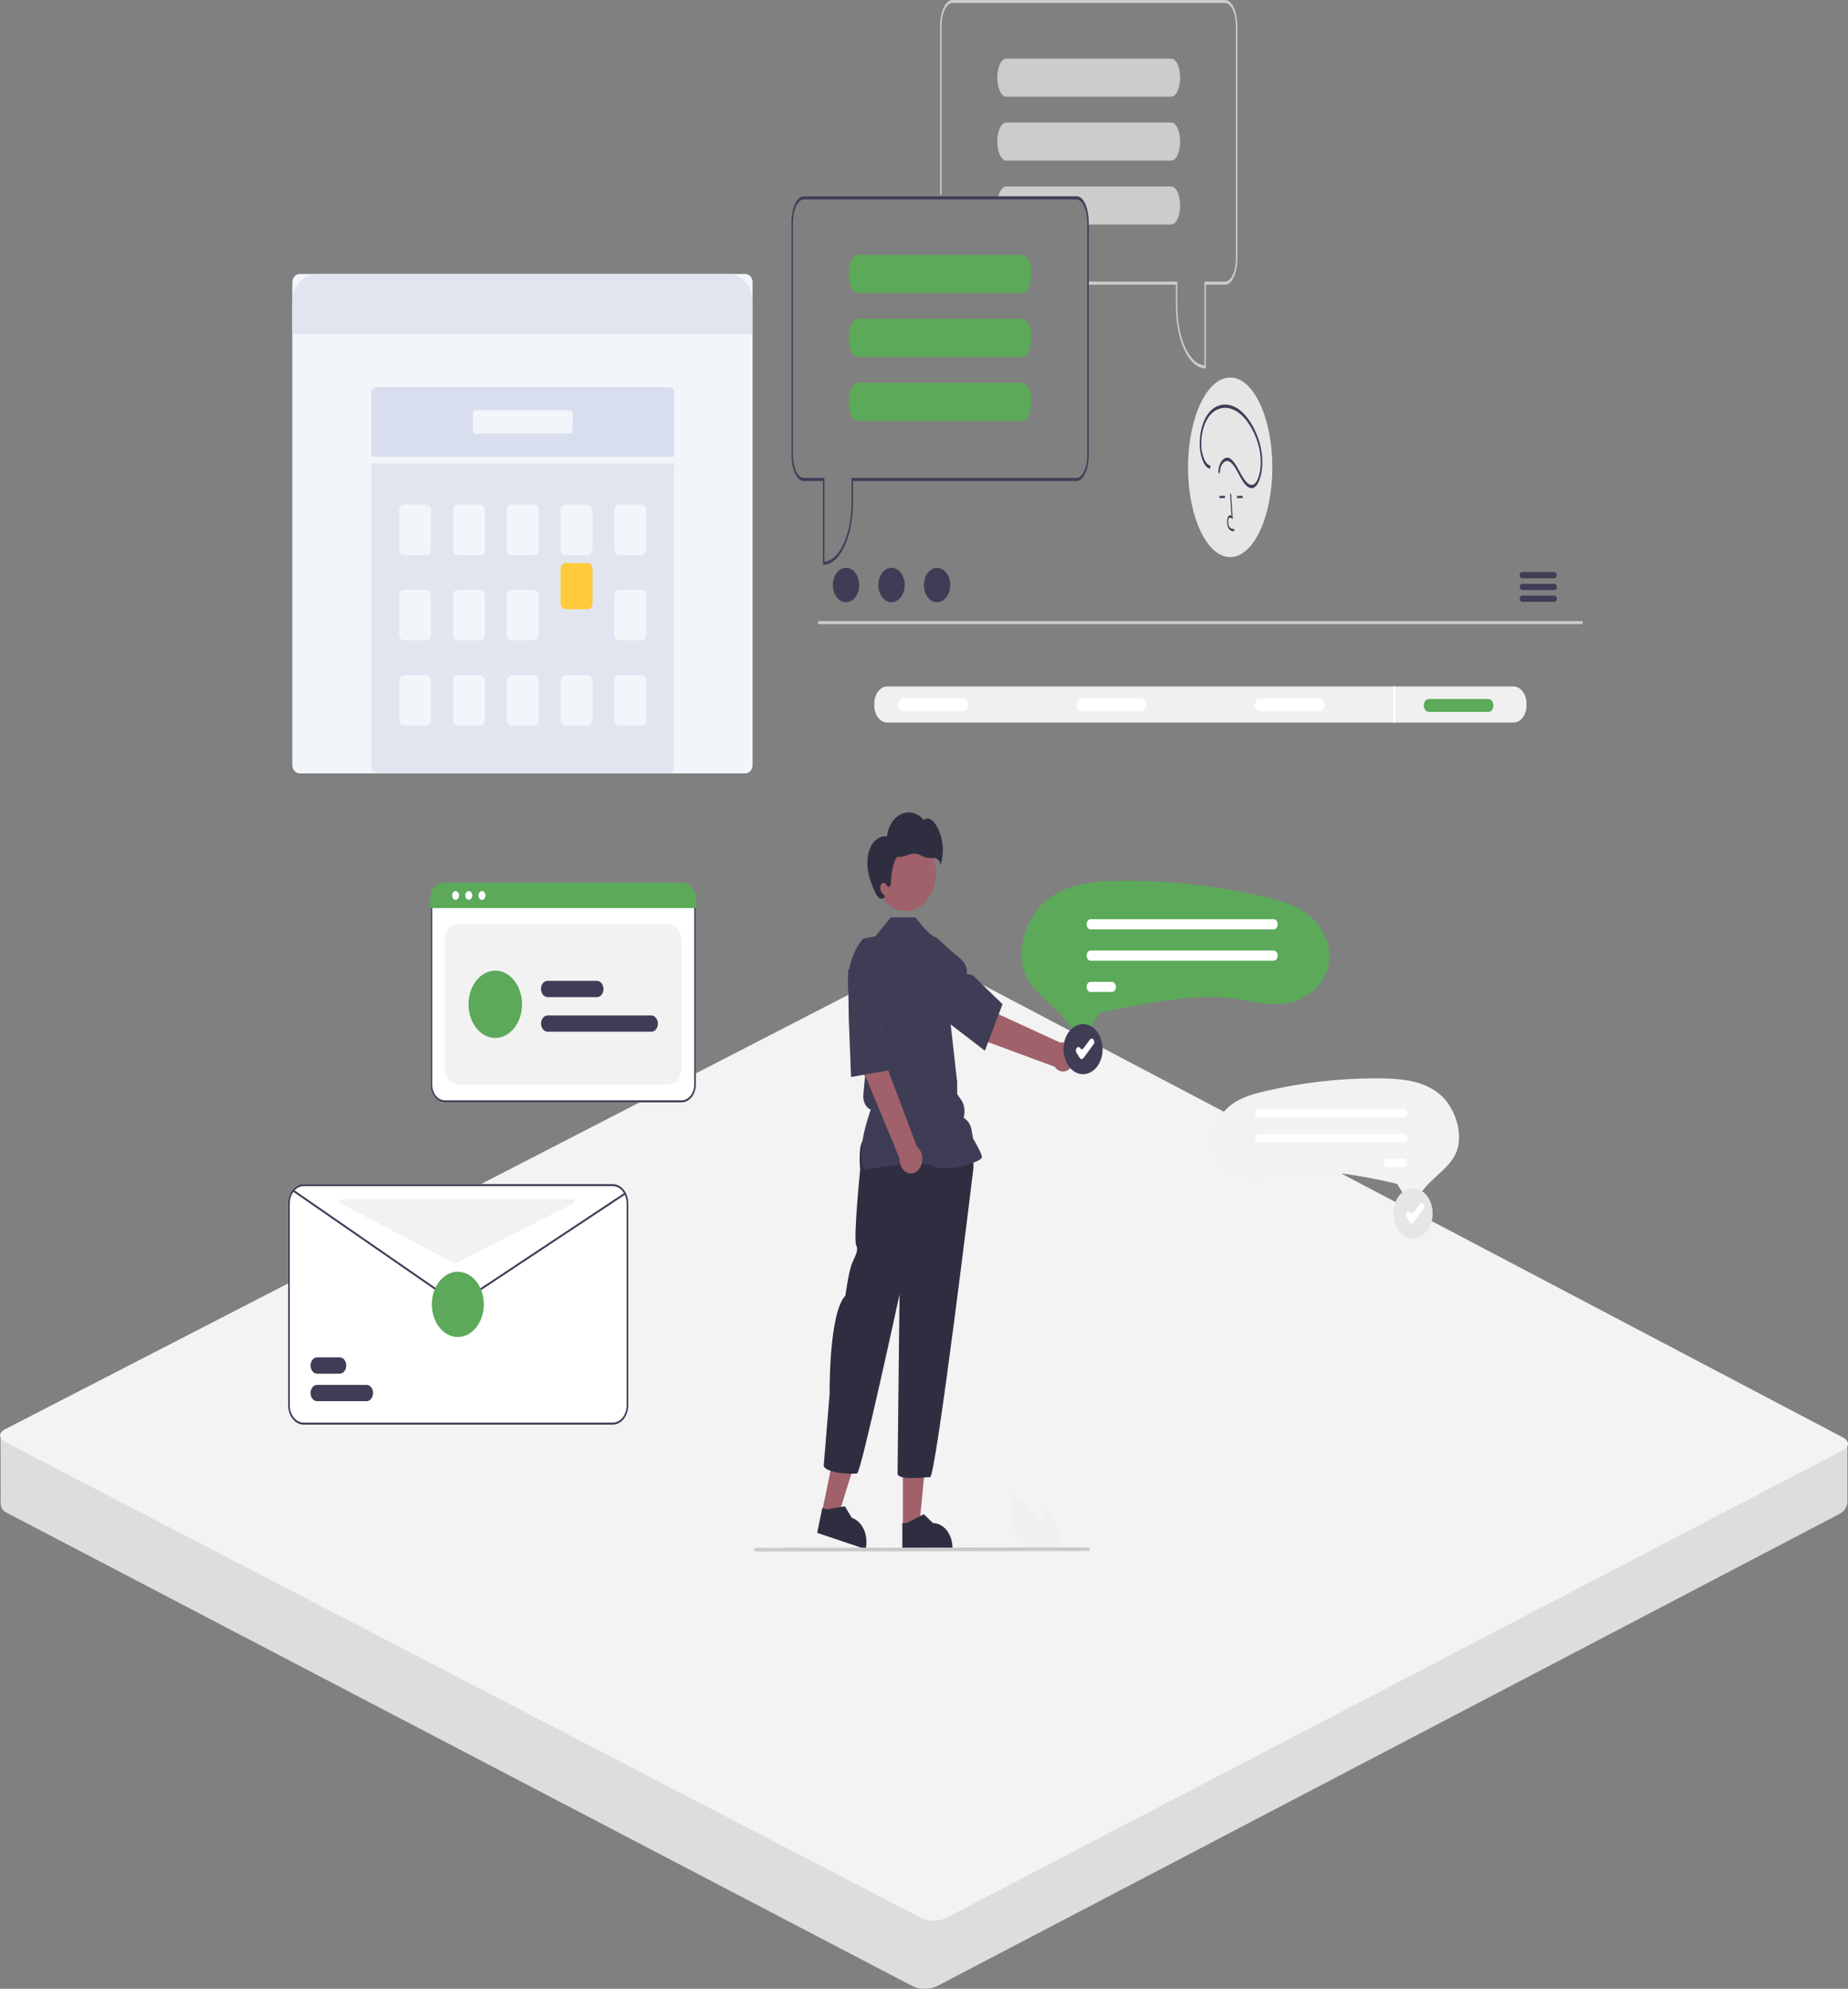<svg width="15141" height="16290" viewBox="0 0 15141 16290" fill="none" xmlns="http://www.w3.org/2000/svg">
    <rect x="0" y="0" width="15141" height="16290" fill="#808080" stroke="none"/>
    <path fill-rule="evenodd" clip-rule="evenodd" d="M5.499 12289.5L4.41 11773.6C4.41 11773.6 7560.6 8354.82 7617.04 8384.07L15136 11840V12305.3C15136 12305.3 15136 12371.8 15062.7 12405L7677.51 16268.1C7621.07 16297.3 7532.38 16297.3 7475.93 16268.1L49.846 12388.2C-6.596 12359 5.499 12289.5 5.499 12289.5Z" fill="#DBDDDE"/>
    <path fill-rule="evenodd" clip-rule="evenodd" d="M41.065 11707.1L7483.68 7874.08C7540.13 7844.82 7628.82 7844.82 7685.26 7874.08L15098.4 11773.5C15154.8 11802.8 15154.8 11850.3 15098.4 11879.6L7749.77 15710.5C7693.32 15739.8 7604.63 15739.8 7548.19 15710.5L45.096 11813.1C-11.345 11783.9 -15.377 11736.3 41.065 11707.1Z" fill="#F3F3F3"/>
    <path d="M9880.03 3017.31H9874.18C9810.55 3017.15 9749.56 2963.24 9704.57 2867.41C9659.57 2771.58 9634.27 2641.64 9634.2 2506.11V2331.55H8920.09V2306.62H9645.9V2506.11C9645.97 2632.87 9669.25 2754.57 9710.78 2845.35C9752.32 2936.12 9808.84 2988.81 9868.33 2992.21V2306.62H10038.1C10061.4 2306.56 10083.7 2286.84 10100.1 2251.78C10116.6 2216.72 10125.8 2169.18 10125.9 2119.59V211.959C10125.8 162.375 10116.6 114.838 10100.1 79.776C10083.7 44.715 10061.4 24.992 10038.1 24.936H7802.12C7778.84 24.992 7756.52 44.715 7740.06 79.776C7723.6 114.838 7714.34 162.375 7714.32 211.959V1595.93H7702.61V211.959C7702.64 155.764 7713.13 101.888 7731.79 62.151C7750.44 22.415 7775.73 0.063 7802.12 0H10038.1C10064.5 0.063 10089.7 22.415 10108.4 62.151C10127.1 101.888 10137.5 155.764 10137.6 211.959V2119.59C10137.5 2175.79 10127.1 2229.67 10108.4 2269.4C10089.7 2309.14 10064.5 2331.49 10038.1 2331.55H9880.03V3017.31Z" fill="#CCCCCC"/>
    <path d="M9669.2 629.768C9668.46 589.542 9660.45 551.483 9646.83 523.568C9633.21 495.653 9615.05 480.049 9596.15 480.025H8244.04C8224.64 480.025 8206.03 496.445 8192.3 525.674C8178.58 554.902 8170.88 594.543 8170.88 635.878C8170.88 677.213 8178.58 716.854 8192.3 746.082C8206.03 775.31 8224.64 791.73 8244.04 791.73H9596.15C9615.55 791.673 9634.14 775.235 9647.86 746.019C9661.57 716.804 9669.29 677.195 9669.32 635.878C9669.34 633.838 9669.3 631.798 9669.2 629.768Z" fill="#CCCCCC"/>
    <path d="M9669.2 1153.43C9668.46 1113.21 9660.45 1075.15 9646.83 1047.23C9633.21 1019.32 9615.05 1003.71 9596.15 1003.69H8244.04C8224.64 1003.69 8206.03 1020.11 8192.3 1049.34C8178.58 1078.57 8170.88 1118.21 8170.88 1159.54C8170.88 1200.88 8178.58 1240.52 8192.3 1269.75C8206.03 1298.98 8224.64 1315.4 8244.04 1315.4H9596.15C9615.55 1315.34 9634.14 1298.9 9647.86 1269.69C9661.57 1240.47 9669.29 1200.86 9669.32 1159.54C9669.34 1157.5 9669.3 1155.46 9669.2 1153.43Z" fill="#CCCCCC"/>
    <path d="M9669.2 1677.1C9668.47 1636.87 9660.45 1598.81 9646.83 1570.9C9633.21 1542.98 9615.05 1527.38 9596.15 1527.36H8244.04C8233.32 1527.36 8222.72 1532.38 8213.01 1542.08C8203.3 1551.78 8194.71 1565.9 8187.85 1583.46C8184.84 1591.23 8182.18 1599.58 8179.89 1608.4H8826.44C8849.72 1608.46 8872.04 1628.18 8888.5 1663.24C8904.96 1698.3 8914.22 1745.84 8914.24 1795.42V1839.06H9596.15C9615.55 1839 9634.14 1822.56 9647.86 1793.35C9661.58 1764.13 9669.29 1724.53 9669.32 1683.21C9669.34 1681.17 9669.3 1679.13 9669.2 1677.1Z" fill="#CCCCCC"/>
    <path d="M8820.59 1608.4H6584.63C6558.26 1608.48 6532.97 1630.83 6514.31 1670.57C6495.66 1710.3 6485.17 1764.17 6485.13 1820.36V3727.99C6485.17 3784.18 6495.66 3838.05 6514.31 3877.78C6532.97 3917.52 6558.26 3939.87 6584.63 3939.95H6742.67V4625.7H6748.53C6812.15 4625.56 6873.16 4571.66 6918.15 4475.82C6963.14 4379.98 6988.44 4250.04 6988.51 4114.51V3939.95H8820.59C8846.97 3939.87 8872.26 3917.52 8890.91 3877.78C8909.56 3838.05 8920.06 3784.18 8920.1 3727.99V1820.36C8920.06 1764.17 8909.56 1710.3 8890.91 1670.57C8872.26 1630.83 8846.97 1608.48 8820.59 1608.4ZM8908.39 3727.99C8908.36 3777.58 8899.1 3825.11 8882.64 3860.17C8866.19 3895.23 8843.87 3914.96 8820.59 3915.02H6976.81V4114.51C6976.73 4241.26 6953.44 4362.96 6911.91 4453.73C6870.38 4544.51 6813.87 4597.21 6754.38 4600.64V3915.02H6584.63C6561.36 3914.96 6539.04 3895.23 6522.58 3860.17C6506.12 3825.11 6496.86 3777.58 6496.84 3727.99V1820.36C6496.86 1770.77 6506.12 1723.24 6522.58 1688.18C6539.04 1653.12 6561.36 1633.4 6584.63 1633.33H8820.59C8843.87 1633.4 8866.19 1653.12 8882.64 1688.18C8899.1 1723.24 8908.36 1770.77 8908.39 1820.36V3727.99Z" fill="#3F3D56"/>
    <path d="M8378.66 2088.42H7026.55C7007.65 2088.45 6989.49 2104.05 6975.88 2131.97C6962.26 2159.88 6954.24 2197.94 6953.5 2238.17C6953.41 2240.2 6953.37 2242.24 6953.39 2244.28C6953.41 2285.59 6961.13 2325.2 6974.85 2354.42C6988.56 2383.63 7007.16 2400.07 7026.55 2400.13H8378.66C8398.07 2400.13 8416.68 2383.71 8430.4 2354.48C8444.12 2325.25 8451.83 2285.61 8451.83 2244.28C8451.83 2202.94 8444.12 2163.3 8430.4 2134.07C8416.68 2104.84 8398.07 2088.42 8378.66 2088.42Z" fill="#5BA959"/>
    <path d="M8378.66 2612.09H7026.55C7007.65 2612.11 6989.49 2627.72 6975.88 2655.63C6962.26 2683.55 6954.24 2721.61 6953.5 2761.83C6953.41 2763.86 6953.37 2765.9 6953.39 2767.94C6953.41 2809.26 6961.13 2848.87 6974.85 2878.08C6988.56 2907.3 7007.16 2923.74 7026.55 2923.79H8378.66C8398.07 2923.79 8416.68 2907.37 8430.4 2878.15C8444.12 2848.92 8451.83 2809.28 8451.83 2767.94C8451.83 2726.61 8444.12 2686.97 8430.4 2657.74C8416.68 2628.51 8398.07 2612.09 8378.66 2612.09Z" fill="#5BA959"/>
    <path d="M8378.66 3135.75H7026.55C7007.65 3135.78 6989.49 3151.38 6975.88 3179.3C6962.26 3207.21 6954.24 3245.27 6953.5 3285.5C6953.41 3287.53 6953.37 3289.57 6953.39 3291.61C6953.41 3332.92 6961.13 3372.53 6974.85 3401.75C6988.56 3430.96 7007.16 3447.4 7026.55 3447.46H8378.66C8398.07 3447.46 8416.68 3431.04 8430.4 3401.81C8444.12 3372.58 8451.83 3332.94 8451.83 3291.61C8451.83 3250.27 8444.12 3210.63 8430.4 3181.4C8416.68 3152.17 8398.07 3135.75 8378.66 3135.75Z" fill="#5BA959"/>
    <path d="M10079.1 4563.36C10269.8 4563.36 10424.4 4234.01 10424.4 3827.74C10424.4 3421.46 10269.8 3092.11 10079.1 3092.11C9888.32 3092.11 9733.71 3421.46 9733.71 3827.74C9733.71 4234.01 9888.32 4563.36 10079.1 4563.36Z" fill="#E6E6E6"/>
    <path d="M10112 4352.06C10097.9 4351.22 10080.4 4350.17 10066.9 4329.2C10062.9 4322.7 10059.6 4314.4 10057.3 4304.9C10054.9 4295.39 10053.6 4284.91 10053.3 4274.17C10053.1 4266.55 10053.7 4258.91 10055 4251.84C10056.4 4244.78 10058.5 4238.49 10061.2 4233.46C10065.3 4227.08 10070 4222.93 10074.9 4221.41C10079.9 4219.89 10084.9 4221.04 10089.6 4224.75L10078.2 4046.01L10086.6 4043.55L10100.1 4253.68L10093.1 4246.8C10084.9 4238.83 10073.7 4234.78 10066.7 4247.3C10065 4250.58 10063.7 4254.65 10062.8 4259.2C10062 4263.75 10061.6 4268.65 10061.8 4273.53C10062 4281.52 10063 4289.32 10064.8 4296.4C10066.5 4303.48 10069 4309.68 10072 4314.57C10082.4 4330.89 10096.4 4333 10112.2 4333.94L10112 4352.06Z" fill="#3F3D56"/>
    <path d="M10036.5 4061.42H9990.66V4079.54H10036.5V4061.42Z" fill="#3F3D56"/>
    <path d="M10181.1 4061.42H10135.3V4079.54H10181.1V4061.42Z" fill="#3F3D56"/>
    <path d="M9911.05 3811.17C9874.15 3802.2 9845.57 3726.89 9842.43 3650.48C9838.7 3559.58 9863.55 3473.24 9897.65 3422.23C9933.31 3368.88 9977.73 3346.6 10020.7 3341.7C10104.6 3332.81 10187 3390.67 10251.9 3504.02C10284.1 3561 10314.2 3633.59 10325.6 3721.26C10335.5 3797.4 10327.4 3883.66 10298.7 3936.99C10291.6 3950.06 10283.3 3959.84 10274.3 3965.73C10265.3 3971.62 10255.9 3973.48 10246.5 3971.19C10224.2 3966.26 10203.7 3941.27 10185.8 3913.68C10151.2 3860.01 10122.7 3785.23 10080.5 3757.18C10049.5 3736.62 10009.4 3754.72 9990.45 3814.36C9986.16 3828.01 9983.38 3843.56 9982.32 3859.83C9981.93 3863.3 9982.17 3866.96 9983 3870.07C9983.82 3873.17 9985.17 3875.49 9986.77 3876.55C9988.4 3877.49 9990.14 3877.02 9991.61 3875.24C9993.08 3873.46 9994.16 3870.52 9994.62 3867.06C9999.59 3791.95 10042.9 3763.92 10073.4 3781.07C10117.7 3806.08 10147.5 3890.41 10183.9 3943.98C10202.8 3973.91 10225 3992.78 10248.3 3998.71C10268.5 4002.09 10288.6 3988.95 10304.5 3961.96C10335.5 3909.66 10347.4 3819.7 10340.6 3738.71C10332.6 3644.92 10303 3564.54 10270.4 3502.3C10204.5 3377.47 10119 3310.13 10030.8 3313.7C9985.79 3315.9 9938.85 3335.68 9900.1 3386.32C9862.52 3435.44 9833.47 3517.62 9829.67 3613.14C9826.33 3697.22 9847.5 3785.17 9883.86 3822C9892.43 3830.65 9901.62 3836.18 9911.05 3838.35C9919.2 3840.33 9919.13 3813.13 9911.05 3811.17Z" fill="#3F3D56"/>
    <g clip-path="url(#clip0_31_2059)">
    <path d="M6735.16 12384.6L6864.4 12428L7056.82 11810.9L6866.07 11746.9L6735.16 12384.6Z" fill="#A0616A"/>
    <path d="M6695.21 12555.5L7092.64 12689L7093.96 12682.6C7104.73 12630.1 7098.76 12574.3 7077.37 12527.4C7055.98 12480.6 7020.92 12446.5 6979.89 12432.7L6979.88 12432.7L6921.75 12337.9L6771.84 12362.8L6737.15 12351.2L6695.21 12555.5Z" fill="#2F2E41"/>
    <path d="M7397.7 12508.2L7531.32 12508.2L7594.89 11848.9L7397.67 11848.9L7397.7 12508.2Z" fill="#A0616A"/>
    <path d="M7392.99 12686.6L7803.9 12686.5V12679.9C7803.89 12625.6 7787.04 12573.6 7757.05 12535.2C7727.05 12496.9 7686.38 12475.3 7643.96 12475.3H7643.95L7568.89 12402.5L7428.85 12475.3L7392.98 12475.3L7392.99 12686.6Z" fill="#2F2E41"/>
    <path d="M7063.49 9353.12C7031.21 9404.74 7047.35 9580.23 7047.35 9580.23C7047.35 9580.23 6990.86 10148 7015.07 10199.6C7039.28 10251.2 6998.93 10292.5 6974.72 10364.8C6950.52 10437 6926.31 10612.5 6926.31 10612.5C6789.13 10757 6797.19 11417.7 6797.19 11417.7L6748.78 12006.1C6764.92 12068 6990.86 12078.4 7023.14 12068C7055.42 12057.7 7370.13 10602.2 7370.13 10602.2C7370.13 10602.2 7353.99 12006.1 7353.99 12068C7353.99 12130 7571.87 12099 7620.29 12099C7668.71 12099 7975.35 9569.9 7975.35 9569.9V9425.38L7935 9353.12C7935 9353.12 7095.77 9301.51 7063.49 9353.12Z" fill="#2F2E41"/>
    <path d="M7418.55 7464.04C7556.71 7464.04 7668.71 7320.76 7668.71 7144.03C7668.71 6967.29 7556.71 6824.02 7418.55 6824.02C7280.39 6824.02 7168.39 6967.29 7168.39 7144.03C7168.39 7320.76 7280.39 7464.04 7418.55 7464.04Z" fill="#A0616A"/>
    <path d="M7082.46 9581.42L7081.1 9578.97C7008.23 9448.46 7117.82 9134.85 7134.35 9089.39C7114.72 9081.24 7097.91 9064.64 7086.77 9042.42C7075.64 9020.19 7070.87 8993.71 7073.28 8967.5L7080.41 8890.01L7087.84 8814.01L7034.62 8745.93L7034.47 8744.24L7003.85 8401.47L6959.33 8173.8C6942.55 8087.74 6943.98 7997.51 6963.47 7912.39C6982.96 7827.26 7019.81 7750.31 7070.23 7689.42L7173.14 7668.51L7298.22 7514.34H7499.92L7569.08 7598.87C7705.05 7741.45 7737.33 7679.51 7890.65 7947.91L7780.87 8317.89L7842.23 8863.59L7842.27 8962.35L7874.23 9007.78C7885.74 9024.15 7894.11 9043.73 7898.66 9064.96C7903.21 9086.2 7903.82 9108.5 7900.45 9130.09L7896.25 9156.97C7912.49 9165.87 7926.83 9179.63 7938.06 9197.09C7949.28 9214.54 7957.08 9235.19 7960.78 9257.3L7972.01 9324.3C7981.61 9340.51 8045 9448.63 8045 9478.19C8045 9482.63 8042.44 9486.92 8036.94 9491.67C7993.74 9529.09 7754.98 9605.38 7649.31 9551.29C7536.75 9493.71 7089.29 9580.08 7084.79 9580.96L7082.46 9581.42Z" fill="#3F3D56"/>
    <path d="M6955.38 8283.3L7163.37 8231.22C7240.3 8378.17 7281.59 8780 7281.59 8780L7511.56 9390.1C7525.69 9401.08 7537.3 9416.66 7545.2 9435.25C7553.09 9453.84 7557 9474.78 7556.51 9495.92C7556.02 9517.07 7551.17 9537.68 7542.43 9555.64C7533.69 9573.61 7521.39 9588.29 7506.77 9598.19C7492.16 9608.09 7475.75 9612.86 7459.23 9612.02C7442.7 9611.17 7426.65 9604.73 7412.7 9593.37C7398.75 9582 7387.4 9566.11 7379.82 9547.31C7372.23 9528.5 7368.68 9507.47 7369.52 9486.34L7069.58 8763.49L6955.38 8283.3Z" fill="#A0616A"/>
    <path d="M6954.21 8346.43L6948.3 7950.96L7046.18 7783.44C7065.49 7750.65 7091.59 7725.41 7121.52 7710.59C7151.45 7695.77 7184.03 7691.96 7215.57 7699.58C7258.26 7710.28 7296.19 7741.32 7321.69 7786.42C7347.18 7831.53 7358.33 7887.33 7352.89 7942.56C7336.27 8110.01 7298.55 8319.58 7213.22 8366.99L7212.35 8367.47L7300.8 8763.16L6972.81 8821.77L6954.21 8346.43Z" fill="#3F3D56"/>
    <path d="M8189.54 8311.49C8189.54 8311.49 7939.93 8061.9 7804.55 8026.04L7684.72 8249.69L8008.78 8503.74L8639.71 8737.1C8650.76 8752.8 8664.86 8764.48 8680.57 8770.95C8696.29 8777.42 8713.07 8778.46 8729.2 8773.96C8745.33 8769.46 8760.25 8759.57 8772.43 8745.32C8784.61 8731.06 8793.62 8712.93 8798.56 8692.77C8803.49 8672.61 8804.17 8651.14 8800.52 8630.54C8796.87 8609.94 8789.02 8590.95 8777.78 8575.48C8766.53 8560.01 8752.29 8548.63 8736.49 8542.48C8720.7 8536.33 8703.91 8535.64 8687.84 8540.47L8189.54 8311.49Z" fill="#A0616A"/>
    <path d="M7750.39 8361.65L7490.25 8147.83L7435.93 7950.57C7425.38 7911.79 7423.51 7870.01 7430.55 7829.95C7437.58 7789.89 7453.23 7753.15 7475.73 7723.87C7506.45 7684.44 7547.72 7661.41 7591.2 7659.42C7634.68 7657.43 7677.13 7676.63 7709.96 7713.15C7809.48 7824.01 7937.72 7861.16 7921.02 7978.25L7968.93 7987.2L8213.92 8225.22L8069.45 8606.43L7750.39 8361.65Z" fill="#3F3D56"/>
    <path d="M7134.81 6933.76C7162.9 6878.17 7215.61 6841.12 7266.71 6851.53C7271.46 6809.81 7285.08 6770.56 7306.06 6738.05C7327.05 6705.55 7354.6 6681.03 7385.73 6667.17C7416.85 6653.31 7450.36 6650.64 7482.58 6659.45C7514.81 6668.25 7544.54 6688.21 7568.51 6717.13C7576.4 6710.03 7585.59 6705.65 7595.18 6704.42C7604.78 6703.19 7614.46 6705.15 7623.29 6710.12C7640.88 6720.35 7656.18 6736.06 7667.79 6755.81C7697.11 6802.59 7715.97 6858.66 7722.36 6918.06C7728.74 6977.46 7722.42 7037.97 7704.06 7093.13C7710.31 7064.09 7687.55 7036.77 7664.56 7030.25C7641.58 7023.73 7617.46 7029.9 7594.15 7025.66C7564.27 7020.22 7537.41 6998.04 7507.49 6993.05C7482.11 6990.94 7456.65 6995.13 7432.52 7005.38C7408.39 7015.63 7382.97 7019.99 7357.58 7018.25C7332.39 7014.43 7299.95 7136.53 7300.38 7222.53C7300.47 7238.83 7297.84 7259.76 7285.39 7263.22C7270.06 7267.48 7261.17 7240.4 7246.58 7233.03C7239.85 7230.56 7232.64 7231.53 7226.46 7235.73C7220.28 7239.94 7215.62 7247.04 7213.46 7255.55C7211.62 7264.21 7211.42 7273.3 7212.89 7282.07C7214.35 7290.84 7217.43 7299.04 7221.86 7305.98C7230.84 7319.74 7241.48 7331.56 7253.4 7340.98L7247.39 7347.37C7237.39 7364.27 7216.65 7365 7202.24 7354.55C7188.46 7342.61 7177.3 7326.35 7169.83 7307.33C7143.16 7250.6 7119.78 7190.16 7110.37 7125.07C7100.96 7059.98 7106.72 6989.35 7134.81 6933.76Z" fill="#2F2E41"/>
    <path d="M12959.2 5112.72H6710.72C6708.1 5112.64 6705.6 5111.26 6703.77 5108.86C6701.93 5106.46 6700.91 5103.24 6700.91 5099.88C6700.91 5096.53 6701.93 5093.3 6703.77 5090.9C6705.6 5088.51 6708.1 5087.12 6710.72 5087.05H12959.2C12961.8 5087.12 12964.3 5088.51 12966.1 5090.9C12968 5093.3 12969 5096.53 12969 5099.88C12969 5103.24 12968 5106.46 12966.1 5108.86C12964.3 5111.26 12961.8 5112.64 12959.2 5112.72Z" fill="#CACACA"/>
    <path d="M6931.63 4933.03C6991.26 4933.03 7039.59 4869.81 7039.59 4791.84C7039.59 4713.86 6991.26 4650.65 6931.63 4650.65C6872 4650.65 6823.67 4713.86 6823.67 4791.84C6823.67 4869.81 6872 4933.03 6931.63 4933.03Z" fill="#3F3D56"/>
    <path d="M7304.59 4933.03C7364.21 4933.03 7412.55 4869.81 7412.55 4791.84C7412.55 4713.86 7364.21 4650.65 7304.59 4650.65C7244.96 4650.65 7196.62 4713.86 7196.62 4791.84C7196.62 4869.81 7244.96 4933.03 7304.59 4933.03Z" fill="#3F3D56"/>
    <path d="M7677.55 4933.03C7737.17 4933.03 7785.51 4869.81 7785.51 4791.84C7785.51 4713.86 7737.17 4650.65 7677.55 4650.65C7617.92 4650.65 7569.59 4713.86 7569.59 4791.84C7569.59 4869.81 7617.92 4933.03 7677.55 4933.03Z" fill="#3F3D56"/>
    <path d="M12735.7 4685.65H12470.8C12465.5 4685.78 12460.5 4688.54 12456.8 4693.34C12453.2 4698.14 12451.1 4704.59 12451.1 4711.31C12451.1 4718.03 12453.2 4724.48 12456.8 4729.28C12460.5 4734.08 12465.5 4736.84 12470.8 4736.97H12735.7C12740.9 4736.84 12745.9 4734.08 12749.6 4729.28C12753.3 4724.48 12755.4 4718.03 12755.4 4711.31C12755.4 4704.59 12753.3 4698.14 12749.6 4693.34C12745.9 4688.54 12740.9 4685.78 12735.7 4685.65Z" fill="#3F3D56"/>
    <path d="M12735.7 4781.97H12470.8C12465.5 4782.11 12460.5 4784.87 12456.8 4789.67C12453.2 4794.46 12451.1 4800.92 12451.1 4807.63C12451.1 4814.35 12453.2 4820.8 12456.8 4825.6C12460.5 4830.4 12465.5 4833.16 12470.8 4833.3H12735.7C12740.9 4833.16 12745.9 4830.4 12749.6 4825.6C12753.3 4820.8 12755.4 4814.35 12755.4 4807.63C12755.4 4800.92 12753.3 4794.46 12749.6 4789.67C12745.9 4784.87 12740.9 4782.11 12735.7 4781.97Z" fill="#3F3D56"/>
    <path d="M12735.7 4878.17H12470.8C12465.5 4878.31 12460.5 4881.07 12456.8 4885.87C12453.2 4890.66 12451.1 4897.11 12451.1 4903.83C12451.1 4910.55 12453.2 4917 12456.8 4921.8C12460.5 4926.6 12465.5 4929.36 12470.8 4929.49H12735.7C12740.9 4929.36 12745.9 4926.6 12749.6 4921.8C12753.3 4917 12755.4 4910.55 12755.4 4903.83C12755.4 4897.11 12753.3 4890.66 12749.6 4885.87C12745.9 4881.07 12740.9 4878.31 12735.7 4878.17Z" fill="#3F3D56"/>
    <path d="M12399.1 5622.62H7270.78C7242.39 5622.68 7215.16 5637.13 7195.09 5662.82C7175.01 5688.5 7163.71 5723.32 7163.66 5759.65V5781.75C7163.71 5818.07 7175.01 5852.9 7195.09 5878.58C7215.16 5904.27 7242.39 5918.73 7270.78 5918.78H12399.1C12427.5 5918.73 12454.7 5904.27 12474.8 5878.58C12494.9 5852.9 12506.2 5818.07 12506.2 5781.75V5759.65C12506.2 5723.32 12494.9 5688.5 12474.8 5662.82C12454.7 5637.13 12427.5 5622.68 12399.1 5622.62Z" fill="#F0F0F0"/>
    <path d="M7889.68 5825.38H7401.52C7390.59 5825.38 7380.1 5819.82 7372.37 5809.93C7364.64 5800.04 7360.3 5786.63 7360.3 5772.65C7360.3 5758.66 7364.64 5745.25 7372.37 5735.36C7380.1 5725.47 7390.59 5719.91 7401.52 5719.91H7889.68C7942.84 5718.96 7943.37 5826.34 7889.68 5825.38Z" fill="white"/>
    <path d="M9349.98 5825.38H8861.82C8850.89 5825.38 8840.41 5819.82 8832.68 5809.93C8824.94 5800.04 8820.6 5786.63 8820.6 5772.65C8820.6 5758.66 8824.94 5745.25 8832.68 5735.36C8840.41 5725.47 8850.89 5719.91 8861.82 5719.91H9349.98C9403.14 5718.96 9403.68 5826.34 9349.98 5825.38Z" fill="white"/>
    <path d="M10810.3 5825.38H10322.1C10311.2 5825.38 10300.7 5819.82 10293 5809.93C10285.2 5800.04 10280.9 5786.63 10280.9 5772.65C10280.9 5758.66 10285.2 5745.25 10293 5735.36C10300.7 5725.47 10311.2 5719.91 10322.1 5719.91H10810.3C10863.4 5718.96 10864 5826.34 10810.3 5825.38Z" fill="white"/>
    <path d="M12194.9 5831.07H11706.7C11695.8 5831.07 11685.3 5825.52 11677.6 5815.63C11669.9 5805.74 11665.5 5792.33 11665.5 5778.34C11665.5 5764.36 11669.9 5750.94 11677.6 5741.05C11685.3 5731.16 11695.8 5725.61 11706.7 5725.61H12194.9C12248.1 5724.66 12248.6 5832.03 12194.9 5831.07Z" fill="#5BA959"/>
    <path d="M11433.3 5622.62H11415.5V5918.78H11433.3V5622.62Z" fill="white"/>
    <path d="M8855.04 8505.16C8854.31 8505.16 8853.58 8505.14 8852.85 8505.11C8844.27 8504.71 8835.9 8501.67 8828.44 8496.24C8820.98 8490.81 8814.66 8483.16 8810.01 8473.94C8775.18 8407.35 8732.44 8348.12 8683.33 8298.4C8653.6 8268 8622.53 8239.73 8592.49 8212.39C8514.98 8141.89 8441.99 8075.49 8401.47 7983.75C8313.13 7783.69 8417.16 7505.04 8565.79 7380.07C8732.49 7239.92 8951.76 7217.93 9163.88 7215.05C9185.93 7214.75 9207.98 7214.61 9230.06 7214.61C9612.25 7214.79 9993.64 7259.41 10369.5 7347.89C10494.5 7377.39 10625.3 7413.53 10730.5 7501.23C10835 7588.41 10898.5 7725.7 10892.3 7851C10883.3 8033.92 10731.7 8170.59 10593.7 8206.33C10462.1 8240.36 10325.4 8217.36 10180.7 8193C10148.8 8187.63 10115.8 8182.07 10083.1 8177.24C9728.17 8124.76 9061.37 8286.53 9033.16 8293.44L9005.17 8300.29L8896.58 8479.06C8891.69 8487.21 8885.4 8493.81 8878.2 8498.33C8870.99 8502.86 8863.07 8505.2 8855.04 8505.16Z" fill="#5BA959"/>
    <path d="M10435.7 7612.82H8935.42C8926.76 7612.82 8918.46 7608.42 8912.34 7600.59C8906.22 7592.76 8902.78 7582.14 8902.78 7571.06C8902.78 7559.99 8906.22 7549.37 8912.34 7541.54C8918.46 7533.71 8926.76 7529.31 8935.42 7529.31H10435.7C10444.3 7529.31 10452.6 7533.71 10458.8 7541.54C10464.9 7549.37 10468.3 7559.99 10468.3 7571.06C10468.3 7582.14 10464.9 7592.76 10458.8 7600.59C10452.6 7608.42 10444.3 7612.82 10435.7 7612.82Z" fill="white"/>
    <path d="M10435.7 7869.13H8935.42C8931.13 7869.14 8926.89 7868.06 8922.92 7865.97C8918.96 7863.88 8915.36 7860.81 8912.33 7856.93C8909.29 7853.06 8906.88 7848.46 8905.24 7843.4C8903.6 7838.33 8902.75 7832.9 8902.74 7827.42C8902.74 7821.94 8903.58 7816.5 8905.21 7811.44C8906.85 7806.37 8909.25 7801.76 8912.28 7797.88C8915.31 7794 8918.9 7790.92 8922.86 7788.81C8926.82 7786.71 8931.06 7785.62 8935.35 7785.62H10435.7C10444.3 7785.62 10452.6 7790.02 10458.8 7797.85C10464.9 7805.68 10468.3 7816.3 10468.3 7827.38C10468.3 7838.45 10464.9 7849.07 10458.8 7856.9C10452.6 7864.73 10444.3 7869.13 10435.7 7869.13Z" fill="white"/>
    <path d="M9110.25 8125.44H8935.42C8926.76 8125.44 8918.46 8121.04 8912.34 8113.21C8906.22 8105.38 8902.78 8094.76 8902.78 8083.68C8902.78 8072.61 8906.22 8061.99 8912.34 8054.15C8918.46 8046.32 8926.76 8041.92 8935.42 8041.92H9110.25C9118.91 8041.92 9127.21 8046.32 9133.33 8054.15C9139.46 8061.99 9142.9 8072.61 9142.9 8083.68C9142.9 8094.76 9139.46 8105.38 9133.33 8113.21C9127.21 8121.04 9118.91 8125.44 9110.25 8125.44Z" fill="white"/>
    <path d="M11534.2 9839.87L11447.7 9697.47L11425.4 9692.01C11402.9 9686.5 10871.8 9557.65 10589 9599.45C10563 9603.3 10536.7 9607.73 10511.3 9612.01C10396 9631.41 10287.2 9649.73 10182.4 9622.62C10072.4 9594.16 9951.68 9485.29 9944.47 9339.59C9939.54 9239.78 9990.14 9130.42 10073.4 9060.98C10157.1 8991.12 10261.3 8962.34 10360.9 8938.84C10660.3 8868.36 10964.1 8832.83 11268.5 8832.68C11286.1 8832.68 11303.7 8832.79 11321.2 8833.03C11490.2 8835.33 11664.9 8852.84 11797.7 8964.48C11916 9064.02 11998.9 9285.97 11928.5 9445.33C11896.3 9518.41 11838.1 9571.3 11776.4 9627.45C11752.5 9649.23 11727.7 9671.74 11704 9695.96C11664.9 9735.57 11630.9 9782.74 11603.1 9835.79C11599.4 9843.13 11594.4 9849.23 11588.4 9853.55C11582.5 9857.87 11575.8 9860.29 11569 9860.61C11568.4 9860.64 11567.8 9860.66 11567.3 9860.66C11560.9 9860.68 11554.5 9858.82 11548.8 9855.22C11543.1 9851.61 11538.1 9846.36 11534.2 9839.87Z" fill="#F2F2F2"/>
    <path d="M10308.2 9149.87H11503.2C11510.1 9149.85 11516.7 9146.34 11521.6 9140.11C11526.4 9133.87 11529.2 9125.42 11529.2 9116.61C11529.2 9107.8 11526.4 9099.35 11521.6 9093.11C11516.7 9086.88 11510.1 9083.36 11503.2 9083.35H10308.2C10301.3 9083.36 10294.7 9086.88 10289.9 9093.11C10285 9099.35 10282.3 9107.8 10282.3 9116.61C10282.3 9125.42 10285 9133.87 10289.9 9140.11C10294.7 9146.34 10301.3 9149.85 10308.2 9149.87Z" fill="white"/>
    <path d="M10308.2 9354.03H11503.2C11506.6 9354.04 11510 9353.19 11513.2 9351.53C11516.4 9349.87 11519.2 9347.42 11521.7 9344.33C11524.1 9341.25 11526 9337.58 11527.3 9333.54C11528.6 9329.51 11529.3 9325.18 11529.3 9320.81C11529.3 9316.43 11528.6 9312.1 11527.3 9308.06C11526 9304.02 11524.1 9300.35 11521.7 9297.26C11519.3 9294.16 11516.4 9291.71 11513.2 9290.04C11510.1 9288.37 11506.7 9287.51 11503.3 9287.51H10308.2C10301.3 9287.53 10294.7 9291.04 10289.9 9297.27C10285 9303.51 10282.3 9311.96 10282.3 9320.77C10282.3 9329.58 10285 9338.03 10289.9 9344.27C10294.7 9350.5 10301.3 9354.02 10308.2 9354.03Z" fill="white"/>
    <path d="M11364 9558.19H11503.2C11510.1 9558.19 11516.7 9554.69 11521.6 9548.45C11526.5 9542.21 11529.2 9533.75 11529.2 9524.93C11529.2 9516.11 11526.5 9507.65 11521.6 9501.41C11516.7 9495.17 11510.1 9491.67 11503.2 9491.67H11364C11357.1 9491.67 11350.5 9495.17 11345.6 9501.41C11340.7 9507.65 11338 9516.11 11338 9524.93C11338 9533.75 11340.7 9542.21 11345.6 9548.45C11350.5 9554.69 11357.1 9558.19 11364 9558.19Z" fill="white"/>
    <path d="M8873.57 8796.28C8961.2 8796.28 9032.24 8705.41 9032.24 8593.3C9032.24 8481.2 8961.2 8390.33 8873.57 8390.33C8785.94 8390.33 8714.9 8481.2 8714.9 8593.3C8714.9 8705.41 8785.94 8796.28 8873.57 8796.28Z" fill="white"/>
    <path d="M8873.57 8798.76C8841.8 8798.76 8810.75 8786.71 8784.34 8764.13C8757.93 8741.56 8737.34 8709.47 8725.19 8671.93C8713.03 8634.39 8709.85 8593.08 8716.05 8553.22C8722.24 8513.37 8737.54 8476.76 8760 8448.03C8782.46 8419.29 8811.08 8399.73 8842.23 8391.8C8873.39 8383.87 8905.68 8387.94 8935.03 8403.49C8964.38 8419.04 8989.46 8445.37 9007.11 8479.16C9024.76 8512.95 9034.18 8552.67 9034.18 8593.3C9034.13 8647.77 9017.19 8700 8987.08 8738.51C8956.97 8777.03 8916.15 8798.7 8873.57 8798.76Z" fill="#3F3D56"/>
    <path d="M8861.69 8674.42C8861.35 8674.42 8861.01 8674.41 8860.67 8674.39C8857.68 8674.2 8854.76 8673.2 8852.11 8671.43C8849.45 8669.67 8847.13 8667.19 8845.29 8664.17L8818.77 8620.56C8817.1 8617.8 8815.87 8614.66 8815.14 8611.29C8814.42 8607.93 8814.22 8604.42 8814.56 8600.96C8814.9 8597.5 8815.76 8594.15 8817.11 8591.12C8818.46 8588.09 8820.26 8585.43 8822.41 8583.29L8823.37 8582.34C8825.52 8580.19 8827.98 8578.61 8830.61 8577.69C8833.24 8576.76 8835.99 8576.51 8838.69 8576.94C8841.4 8577.37 8844.01 8578.48 8846.38 8580.21C8848.75 8581.93 8850.83 8584.24 8852.51 8586.99C8853.85 8589.19 8855.54 8591 8857.48 8592.28C8859.41 8593.57 8861.54 8594.3 8863.72 8594.44C8865.89 8594.57 8868.07 8594.11 8870.09 8593.07C8872.11 8592.03 8873.94 8590.45 8875.44 8588.42L8929.28 8515.71C8933.07 8510.61 8938.29 8507.63 8943.79 8507.44C8949.29 8507.25 8954.63 8509.86 8958.63 8514.69L8959.51 8515.77C8961.49 8518.17 8963.08 8521.04 8964.19 8524.23C8965.3 8527.41 8965.91 8530.84 8965.99 8534.33C8966.06 8537.82 8965.6 8541.29 8964.62 8544.55C8963.65 8547.8 8962.18 8550.78 8960.3 8553.31L8876.75 8666.13C8874.81 8668.75 8872.48 8670.84 8869.89 8672.26C8867.3 8673.69 8864.51 8674.43 8861.69 8674.42Z" fill="white"/>
    <path d="M11576.9 10142.4C11664.5 10142.4 11735.5 10051.5 11735.5 9939.41C11735.5 9827.31 11664.5 9736.43 11576.9 9736.43C11489.2 9736.43 11418.2 9827.31 11418.2 9939.41C11418.2 10051.5 11489.2 10142.4 11576.9 10142.4Z" fill="white"/>
    <path d="M11576.9 10144.9C11545.1 10144.9 11514.1 10132.8 11487.6 10110.2C11461.2 10087.7 11440.7 10055.6 11428.5 10018C11416.3 9980.49 11413.2 9939.18 11419.4 9899.33C11425.6 9859.47 11440.8 9822.86 11463.3 9794.13C11485.8 9765.4 11514.4 9745.83 11545.5 9737.9C11576.7 9729.97 11609 9734.04 11638.3 9749.59C11667.7 9765.14 11692.8 9791.48 11710.4 9825.26C11728.1 9859.05 11737.5 9898.77 11737.5 9939.41C11737.4 9993.88 11720.5 10046.1 11690.4 10084.6C11660.3 10123.1 11619.5 10144.8 11576.9 10144.9Z" fill="#E6E6E6"/>
    <path d="M11565 10020.5C11564.7 10020.5 11564.3 10020.5 11564 10020.5C11561 10020.3 11558.1 10019.3 11555.4 10017.5C11552.8 10015.8 11550.4 10013.3 11548.6 10010.3L11522.1 9966.66C11520.4 9963.91 11519.2 9960.76 11518.5 9957.4C11517.7 9954.03 11517.5 9950.52 11517.9 9947.06C11518.2 9943.6 11519.1 9940.26 11520.4 9937.23C11521.8 9934.19 11523.6 9931.53 11525.7 9929.39L11526.7 9928.44C11528.8 9926.3 11531.3 9924.72 11533.9 9923.79C11536.5 9922.86 11539.3 9922.61 11542 9923.04C11544.7 9923.48 11547.3 9924.59 11549.7 9926.31C11552.1 9928.04 11554.1 9930.34 11555.8 9933.1C11557.2 9935.3 11558.9 9937.1 11560.8 9938.39C11562.7 9939.67 11564.8 9940.41 11567 9940.54C11569.2 9940.68 11571.4 9940.21 11573.4 9939.17C11575.4 9938.13 11577.2 9936.55 11578.7 9934.53L11632.6 9861.82C11636.4 9856.71 11641.6 9853.73 11647.1 9853.54C11652.6 9853.35 11657.9 9855.96 11661.9 9860.79L11662.8 9861.87C11664.8 9864.27 11666.4 9867.14 11667.5 9870.33C11668.6 9873.51 11669.2 9876.95 11669.3 9880.43C11669.4 9883.92 11668.9 9887.39 11667.9 9890.65C11667 9893.9 11665.5 9896.88 11663.6 9899.42L11580.1 10012.2C11578.1 10014.9 11575.8 10016.9 11573.2 10018.4C11570.6 10019.8 11567.8 10020.5 11565 10020.5Z" fill="white"/>
    <path d="M8644.28 12487.2L8568.1 12330.6L8552.88 12420.1C8550.21 12435.8 8547.54 12451.7 8545.07 12467.5C8523.43 12443.9 8500.41 12422 8477.88 12401C8408.71 12336.8 8339.56 12272.5 8270.46 12208.1L8292.1 12368.7C8305.44 12467.5 8319.37 12568.4 8352.38 12658.8C8356.03 12669 8359.99 12679.1 8364.24 12689H8685.79C8688.38 12679.8 8690.17 12670.3 8691.13 12660.7C8691.21 12660.1 8691.24 12659.4 8691.22 12658.8C8696.26 12597.5 8669.78 12539.7 8644.28 12487.2Z" fill="#F0F0F0"/>
    <path d="M8916.44 12704.4L6191.55 12708.3C6188.43 12708.3 6185.45 12706.7 6183.25 12703.9C6181.05 12701 6179.82 12697.2 6179.82 12693.2C6179.82 12689.2 6181.05 12685.4 6183.25 12682.6C6185.45 12679.8 6188.43 12678.2 6191.55 12678.2L8916.44 12674.3C8917.99 12674.3 8919.52 12674.7 8920.96 12675.4C8922.39 12676.2 8923.69 12677.3 8924.78 12678.7C8925.88 12680.1 8926.75 12681.7 8927.34 12683.6C8927.94 12685.4 8928.24 12687.4 8928.24 12689.3C8928.24 12691.3 8927.94 12693.3 8927.34 12695.1C8926.75 12696.9 8925.88 12698.6 8924.78 12700C8923.69 12701.4 8922.39 12702.5 8920.96 12703.3C8919.52 12704 8917.99 12704.4 8916.44 12704.4Z" fill="#CACACA"/>
    </g>
    <path d="M5584.95 9029.24H3644.21C3613.35 9029.19 3583.77 9013.79 3561.96 8986.41C3540.14 8959.03 3527.87 8921.9 3527.83 8883.18V7446.37C3527.86 7417.41 3537.04 7389.64 3553.35 7369.16C3569.67 7348.68 3591.79 7337.16 3614.87 7337.13H5612.9C5636.34 7337.16 5658.82 7348.87 5675.4 7369.67C5691.97 7390.48 5701.3 7418.69 5701.32 7448.11V8883.18C5701.29 8921.9 5689.02 8959.03 5667.2 8986.41C5645.38 9013.79 5615.8 9029.19 5584.95 9029.24Z" fill="white"/>
    <path d="M5584.95 9029.24H3644.21C3613.35 9029.19 3583.77 9013.79 3561.96 8986.41C3540.14 8959.03 3527.87 8921.9 3527.83 8883.18V7446.37C3527.86 7417.41 3537.04 7389.64 3553.35 7369.16C3569.67 7348.68 3591.79 7337.16 3614.87 7337.13H5612.9C5636.34 7337.16 5658.82 7348.87 5675.4 7369.67C5691.97 7390.48 5701.3 7418.69 5701.32 7448.11V8883.18C5701.29 8921.9 5689.02 8959.03 5667.2 8986.41C5645.38 9013.79 5615.8 9029.19 5584.95 9029.24ZM3614.87 7353.82C3595.32 7353.85 3576.58 7363.61 3562.75 7380.96C3548.93 7398.31 3541.15 7421.83 3541.13 7446.37V8883.18C3541.16 8917.48 3552.03 8950.36 3571.36 8974.61C3590.68 8998.86 3616.88 9012.5 3644.21 9012.54H5584.95C5612.28 9012.5 5638.48 8998.86 5657.8 8974.61C5677.12 8950.36 5687.99 8917.48 5688.02 8883.18V7448.11C5688 7423.11 5680.08 7399.15 5666 7381.47C5651.91 7363.79 5632.82 7353.85 5612.9 7353.82H3614.87Z" fill="#3F3D56"/>
    <path d="M3750.41 8883.55H5477.94C5506.15 8883.55 5533.21 8869.47 5553.16 8844.41C5573.11 8819.36 5584.31 8785.37 5584.31 8749.94V7701.56C5584.31 7666.12 5573.11 7632.14 5553.16 7607.08C5533.21 7582.03 5506.15 7567.95 5477.94 7567.95H3750.41C3722.2 7567.95 3695.15 7582.03 3675.2 7607.08C3655.25 7632.14 3644.04 7666.12 3644.04 7701.56V8749.94C3644.04 8785.37 3655.25 8819.36 3675.2 8844.41C3695.15 8869.47 3722.2 8883.55 3750.41 8883.55Z" fill="#F2F2F2"/>
    <path d="M5703.73 7438.06H3523.03V7368.03C3523.23 7331.24 3535.06 7296.05 3555.93 7270.19C3576.8 7244.32 3604.99 7229.89 3634.34 7230.06H5592.43C5621.77 7229.89 5649.96 7244.32 5670.83 7270.19C5691.7 7296.05 5703.53 7331.24 5703.73 7368.03V7438.06Z" fill="#5BA959"/>
    <path d="M3732.6 7370.48C3748.31 7370.48 3761.05 7354.37 3761.05 7334.5C3761.05 7314.63 3748.31 7298.52 3732.6 7298.52C3716.89 7298.52 3704.15 7314.63 3704.15 7334.5C3704.15 7354.37 3716.89 7370.48 3732.6 7370.48Z" fill="white"/>
    <path d="M3840.79 7370.48C3856.5 7370.48 3869.24 7354.37 3869.24 7334.5C3869.24 7314.63 3856.5 7298.52 3840.79 7298.52C3825.08 7298.52 3812.34 7314.63 3812.34 7334.5C3812.34 7354.37 3825.08 7370.48 3840.79 7370.48Z" fill="white"/>
    <path d="M3948.99 7370.48C3964.7 7370.48 3977.44 7354.37 3977.44 7334.5C3977.44 7314.63 3964.7 7298.52 3948.99 7298.52C3933.27 7298.52 3920.54 7314.63 3920.54 7334.5C3920.54 7354.37 3933.27 7370.48 3948.99 7370.48Z" fill="white"/>
    <path d="M4057.98 8501.77C4014.63 8501.77 3972.25 8485.61 3936.2 8455.33C3900.16 8425.04 3872.06 8382 3855.47 8331.65C3838.88 8281.29 3834.54 8225.88 3843 8172.42C3851.46 8118.97 3872.33 8069.86 3902.99 8031.32C3933.64 7992.78 3972.7 7966.54 4015.22 7955.9C4057.74 7945.27 4101.81 7950.73 4141.86 7971.58C4181.92 7992.44 4216.15 8027.76 4240.23 8073.08C4264.32 8118.4 4277.17 8171.68 4277.17 8226.19C4277.11 8299.25 4253.99 8369.3 4212.9 8420.96C4171.81 8472.63 4116.1 8501.69 4057.98 8501.77Z" fill="#5BA959"/>
    <path d="M5337.16 8450.86H4487.74C4474.02 8451.09 4460.73 8444.81 4450.54 8433.3C4440.35 8421.78 4434.01 8405.86 4432.77 8388.73C4432.28 8379.61 4433.29 8370.46 4435.74 8361.85C4438.18 8353.24 4442.01 8345.35 4446.99 8338.67C4451.96 8331.99 4457.98 8326.66 4464.67 8323.01C4471.35 8319.37 4478.57 8317.48 4485.86 8317.47H5335.06C5348.84 8317.22 5362.2 8323.51 5372.44 8335.08C5382.68 8346.66 5389.04 8362.66 5390.26 8379.88C5390.72 8388.98 5389.69 8398.1 5387.23 8406.68C5384.77 8415.26 5380.93 8423.11 5375.96 8429.76C5370.98 8436.41 5364.97 8441.72 5358.3 8445.34C5351.63 8448.97 5344.44 8450.85 5337.16 8450.86Z" fill="#3F3D56"/>
    <path d="M4891.56 8167.38H4487.74C4474.02 8167.61 4460.73 8161.34 4450.54 8149.82C4440.35 8138.3 4434.01 8122.38 4432.77 8105.25C4432.28 8096.13 4433.29 8086.99 4435.74 8078.37C4438.18 8069.76 4442.01 8061.87 4446.99 8055.19C4451.96 8048.51 4457.98 8043.18 4464.67 8039.53C4471.35 8035.89 4478.57 8034 4485.86 8033.99H4889.46C4903.24 8033.74 4916.6 8040.03 4926.84 8051.61C4937.08 8063.18 4943.45 8079.18 4944.66 8096.4C4945.12 8105.5 4944.09 8114.62 4941.63 8123.2C4939.17 8131.78 4935.33 8139.63 4930.36 8146.28C4925.38 8152.93 4919.38 8158.24 4912.7 8161.86C4906.03 8165.49 4898.84 8167.37 4891.56 8167.38Z" fill="#3F3D56"/>
    <path d="M5021.17 9698.88H2487.3C2465.48 9698.85 2444.02 9705.96 2425.05 9719.5C2420.51 9722.74 2416.13 9726.34 2411.95 9730.27C2396.12 9745 2383.26 9764.19 2374.4 9786.28C2365.55 9808.38 2360.94 9832.77 2360.94 9857.51V11510.6C2360.97 11552.6 2374.29 11593 2397.98 11622.7C2421.68 11652.4 2453.8 11669.2 2487.3 11669.2H5021.17C5054.68 11669.2 5086.8 11652.4 5110.49 11622.7C5134.18 11593 5147.5 11552.6 5147.53 11510.6V9857.51C5147.5 9815.45 5134.18 9775.12 5110.49 9745.38C5086.8 9715.64 5054.68 9698.92 5021.17 9698.88Z" fill="white"/>
    <path d="M5021.17 9698.88H2487.3C2465.48 9698.85 2444.02 9705.96 2425.05 9719.5C2420.51 9722.74 2416.13 9726.34 2411.95 9730.27C2396.12 9745 2383.26 9764.19 2374.4 9786.28C2365.55 9808.38 2360.94 9832.77 2360.94 9857.51V11510.6C2360.97 11552.6 2374.29 11593 2397.98 11622.7C2421.68 11652.4 2453.8 11669.2 2487.3 11669.2H5021.17C5054.68 11669.2 5086.8 11652.4 5110.49 11622.7C5134.18 11593 5147.5 11552.6 5147.53 11510.6V9857.51C5147.5 9815.45 5134.18 9775.12 5110.49 9745.38C5086.8 9715.64 5054.68 9698.92 5021.17 9698.88ZM5134.23 11510.6C5134.19 11548.2 5122.26 11584.3 5101.07 11610.9C5079.88 11637.5 5051.14 11652.4 5021.17 11652.5H2487.3C2457.33 11652.4 2428.6 11637.5 2407.4 11610.9C2386.21 11584.3 2374.29 11548.2 2374.24 11510.6V9857.51C2374.34 9827.51 2381.96 9798.32 2396.02 9774.07C2410.08 9749.82 2429.88 9731.75 2452.58 9722.42C2453.52 9722.09 2454.38 9721.67 2455.31 9721.34C2465.7 9717.51 2476.47 9715.56 2487.3 9715.58H5021.17C5051.14 9715.63 5079.88 9730.6 5101.07 9757.21C5122.26 9783.81 5134.19 9819.88 5134.23 9857.51V11510.6Z" fill="#3F3D56"/>
    <path d="M3751.36 10683.6C3741.27 10683.6 3731.34 10680.4 3722.51 10674.3L2398.85 9759.31C2397.3 9758.24 2396.16 9756.44 2395.67 9754.32C2395.17 9752.19 2395.38 9749.9 2396.23 9747.96C2397.08 9746.02 2398.51 9744.59 2400.2 9743.97C2401.89 9743.35 2403.71 9743.61 2405.26 9744.68L3728.92 10659.6C3735.67 10664.3 3743.24 10666.8 3750.95 10666.9C3758.66 10667 3766.27 10664.6 3773.09 10660.1L5118.53 9768.74C5119.31 9768.23 5120.15 9767.91 5121.02 9767.81C5121.89 9767.7 5122.77 9767.82 5123.61 9768.14C5124.44 9768.46 5125.22 9768.99 5125.89 9769.69C5126.56 9770.39 5127.12 9771.25 5127.53 9772.22C5127.94 9773.2 5128.19 9774.26 5128.27 9775.35C5128.35 9776.45 5128.26 9777.55 5128 9778.6C5127.74 9779.64 5127.32 9780.62 5126.76 9781.46C5126.2 9782.31 5125.51 9783 5124.74 9783.51L3779.29 10674.9C3770.68 10680.6 3761.1 10683.6 3751.36 10683.6Z" fill="#3F3D56"/>
    <path d="M2783.81 11251.4H2597.65C2583.55 11251.4 2570.02 11244.4 2560.05 11231.9C2550.07 11219.4 2544.47 11202.4 2544.47 11184.7C2544.47 11167 2550.07 11150.1 2560.05 11137.6C2570.02 11125.1 2583.55 11118 2597.65 11118H2783.81C2797.91 11118 2811.44 11125.1 2821.41 11137.6C2831.39 11150.1 2836.99 11167 2836.99 11184.7C2836.99 11202.4 2831.39 11219.4 2821.41 11231.9C2811.44 11244.4 2797.91 11251.4 2783.81 11251.4Z" fill="#3F3D56"/>
    <path d="M3003.38 11477H2597.68C2583.56 11477 2570.03 11470 2560.05 11457.5C2550.07 11444.9 2544.47 11428 2544.47 11410.3C2544.47 11392.6 2550.07 11375.6 2560.05 11363.1C2570.03 11350.6 2583.56 11343.6 2597.68 11343.6H3003.38C3017.49 11343.6 3031.02 11350.6 3041 11363.1C3050.98 11375.6 3056.59 11392.6 3056.59 11410.3C3056.59 11428 3050.98 11444.9 3041 11457.5C3031.02 11470 3017.49 11477 3003.38 11477Z" fill="#3F3D56"/>
    <path d="M3751.04 10951.3C3868.55 10951.3 3963.82 10831.6 3963.82 10684C3963.82 10536.4 3868.55 10416.8 3751.04 10416.8C3633.52 10416.8 3538.25 10536.4 3538.25 10684C3538.25 10831.6 3633.52 10951.3 3751.04 10951.3Z" fill="#5BA959"/>
    <path d="M2785.87 9855.63L3723.77 10347.1C3727.01 10348.7 3730.64 10348.8 3733.89 10347.1L4700.84 9855.69C4703.7 9854.24 4706.07 9851.58 4707.54 9848.18C4709.01 9844.77 4709.5 9840.82 4708.91 9837.02C4708.32 9833.21 4706.69 9829.78 4704.31 9827.32C4701.93 9824.85 4698.94 9823.51 4695.85 9823.51H2790.99C2787.92 9823.51 2784.94 9824.84 2782.56 9827.29C2780.18 9829.74 2778.55 9833.14 2777.95 9836.93C2777.35 9840.72 2777.81 9844.65 2779.25 9848.06C2780.69 9851.47 2783.03 9854.14 2785.87 9855.63Z" fill="#F2F2F2"/>
    <path d="M6105.34 2244H2455.66C2422.16 2244 2395 2274.87 2395 2312.95V6266.05C2395 6304.13 2422.16 6335 2455.66 6335H6105.34C6138.84 6335 6166 6304.13 6166 6266.05V2312.95C6166 2274.87 6138.84 2244 6105.34 2244Z" fill="#F2F6FB"/>
    <path d="M2395 2473.89C2395 2346.93 2485.54 2244 2597.24 2244H5963.76C6075.45 2244 6166 2346.99 6166 2473.89V2738.14H2395V2473.89ZM3041.66 3796.71H5524.38V6285.39C5524.38 6310.73 5506.35 6331.27 5483.87 6331.27H3082.18C3059.8 6331.27 3041.66 6310.68 3041.66 6285.39V3796.71ZM3270.34 4178.79V4500.86C3270.34 4526.21 3288.43 4546.73 3310.74 4546.73H3491.27C3513.51 4546.73 3531.67 4526.19 3531.67 4500.86V4178.79C3531.67 4153.44 3513.59 4132.92 3491.27 4132.92H3310.74C3288.51 4132.92 3270.34 4153.46 3270.34 4178.79ZM3270.34 4877.09V5199.16C3270.34 5224.51 3288.43 5245.03 3310.74 5245.03H3491.27C3513.51 5245.03 3531.67 5224.49 3531.67 5199.16V4877.09C3531.67 4851.74 3513.59 4831.22 3491.27 4831.22H3310.74C3288.51 4831.22 3270.34 4851.76 3270.34 4877.09ZM3711.35 4178.79V4500.86C3711.35 4526.21 3729.43 4546.73 3751.75 4546.73H3932.28C3954.51 4546.73 3972.68 4526.19 3972.68 4500.86V4178.79C3972.68 4153.44 3954.59 4132.92 3932.28 4132.92H3751.75C3729.51 4132.92 3711.35 4153.46 3711.35 4178.79ZM3711.35 4877.09V5199.16C3711.35 5224.51 3729.43 5245.03 3751.75 5245.03H3932.28C3954.51 5245.03 3972.68 5224.49 3972.68 5199.16V4877.09C3972.68 4851.74 3954.59 4831.22 3932.28 4831.22H3751.75C3729.51 4831.22 3711.35 4851.76 3711.35 4877.09ZM4152.35 4178.79V4500.86C4152.35 4526.21 4170.44 4546.73 4192.76 4546.73H4373.29C4395.52 4546.73 4413.69 4526.19 4413.69 4500.86V4178.79C4413.69 4153.44 4395.6 4132.92 4373.29 4132.92H4192.76C4170.52 4132.92 4152.35 4153.46 4152.35 4178.79ZM4152.35 4877.09V5199.16C4152.35 5224.51 4170.44 5245.03 4192.76 5245.03H4373.29C4395.52 5245.03 4413.69 5224.49 4413.69 5199.16V4877.09C4413.69 4851.74 4395.6 4831.22 4373.29 4831.22H4192.76C4170.52 4831.22 4152.35 4851.76 4152.35 4877.09ZM4593.36 4178.79V4500.86C4593.36 4526.21 4611.45 4546.73 4633.77 4546.73H4814.3C4836.53 4546.73 4854.7 4526.19 4854.7 4500.86V4178.79C4854.7 4153.44 4836.61 4132.92 4814.3 4132.92H4633.77C4611.53 4132.92 4593.36 4153.46 4593.36 4178.79ZM5034.37 4178.79V4500.86C5034.37 4526.21 5052.46 4546.73 5074.78 4546.73H5255.31C5277.54 4546.73 5295.71 4526.19 5295.71 4500.86V4178.79C5295.71 4153.44 5277.62 4132.92 5255.31 4132.92H5074.78C5052.54 4132.92 5034.37 4153.46 5034.37 4178.79ZM5034.37 4877.09V5199.16C5034.37 5224.51 5052.46 5245.03 5074.78 5245.03H5255.31C5277.54 5245.03 5295.71 5224.49 5295.71 5199.16V4877.09C5295.71 4851.74 5277.62 4831.22 5255.31 4831.22H5074.78C5052.54 4831.22 5034.37 4851.76 5034.37 4877.09ZM3270.34 5575.38V5897.46C3270.34 5922.8 3288.43 5943.33 3310.74 5943.33H3491.27C3513.51 5943.33 3531.67 5922.79 3531.67 5897.46V5575.38C3531.67 5550.04 3513.59 5529.52 3491.27 5529.52H3310.74C3288.51 5529.52 3270.34 5550.05 3270.34 5575.38ZM3711.35 5575.38V5897.46C3711.35 5922.8 3729.43 5943.33 3751.75 5943.33H3932.28C3954.51 5943.33 3972.68 5922.79 3972.68 5897.46V5575.38C3972.68 5550.04 3954.59 5529.52 3932.28 5529.52H3751.75C3729.51 5529.52 3711.35 5550.05 3711.35 5575.38ZM4152.35 5575.38V5897.46C4152.35 5922.8 4170.44 5943.33 4192.76 5943.33H4373.29C4395.52 5943.33 4413.69 5922.79 4413.69 5897.46V5575.38C4413.69 5550.04 4395.6 5529.52 4373.29 5529.52H4192.76C4170.52 5529.52 4152.35 5550.05 4152.35 5575.38ZM4593.36 5575.38V5897.46C4593.36 5922.8 4611.45 5943.33 4633.77 5943.33H4814.3C4836.53 5943.33 4854.7 5922.79 4854.7 5897.46V5575.38C4854.7 5550.04 4836.61 5529.52 4814.3 5529.52H4633.77C4611.53 5529.52 4593.36 5550.05 4593.36 5575.38ZM5034.37 5575.38V5897.46C5034.37 5922.8 5052.46 5943.33 5074.78 5943.33H5255.31C5277.54 5943.33 5295.71 5922.79 5295.71 5897.46V5575.38C5295.71 5550.04 5277.62 5529.52 5255.31 5529.52H5074.78C5052.54 5529.52 5034.37 5550.05 5034.37 5575.38Z" fill="#E1E5F0"/>
    <path d="M4814.25 4611.74H4633.79C4611.46 4611.74 4593.35 4632.32 4593.35 4657.71V4944.47C4593.35 4969.86 4611.46 4990.44 4633.79 4990.44H4814.25C4836.58 4990.44 4854.69 4969.86 4854.69 4944.47V4657.71C4854.69 4632.32 4836.58 4611.74 4814.25 4611.74Z" fill="#FFCB3D"/>
    <path d="M3041.68 3216.64C3041.68 3191.29 3059.71 3170.74 3082.19 3170.74H5483.89C5506.26 3170.74 5524.4 3191.35 5524.4 3216.64V3740.49H3041.68V3216.64ZM3894.92 3360.65C3883.75 3360.65 3874.7 3370.94 3874.7 3383.64V3527.59C3874.7 3540.28 3883.75 3550.57 3894.92 3550.57H4671.16C4682.33 3550.57 4691.38 3540.28 4691.38 3527.59V3383.64C4691.38 3370.94 4682.33 3360.65 4671.16 3360.65H3894.92Z" fill="#D8DEED"/>
    <defs>
    <clipPath id="clip0_31_2059">
    <rect width="6789.22" height="8057.63" fill="white" transform="translate(6179.78 4650.65)"/>
    </clipPath>
    </defs>
    </svg>
    